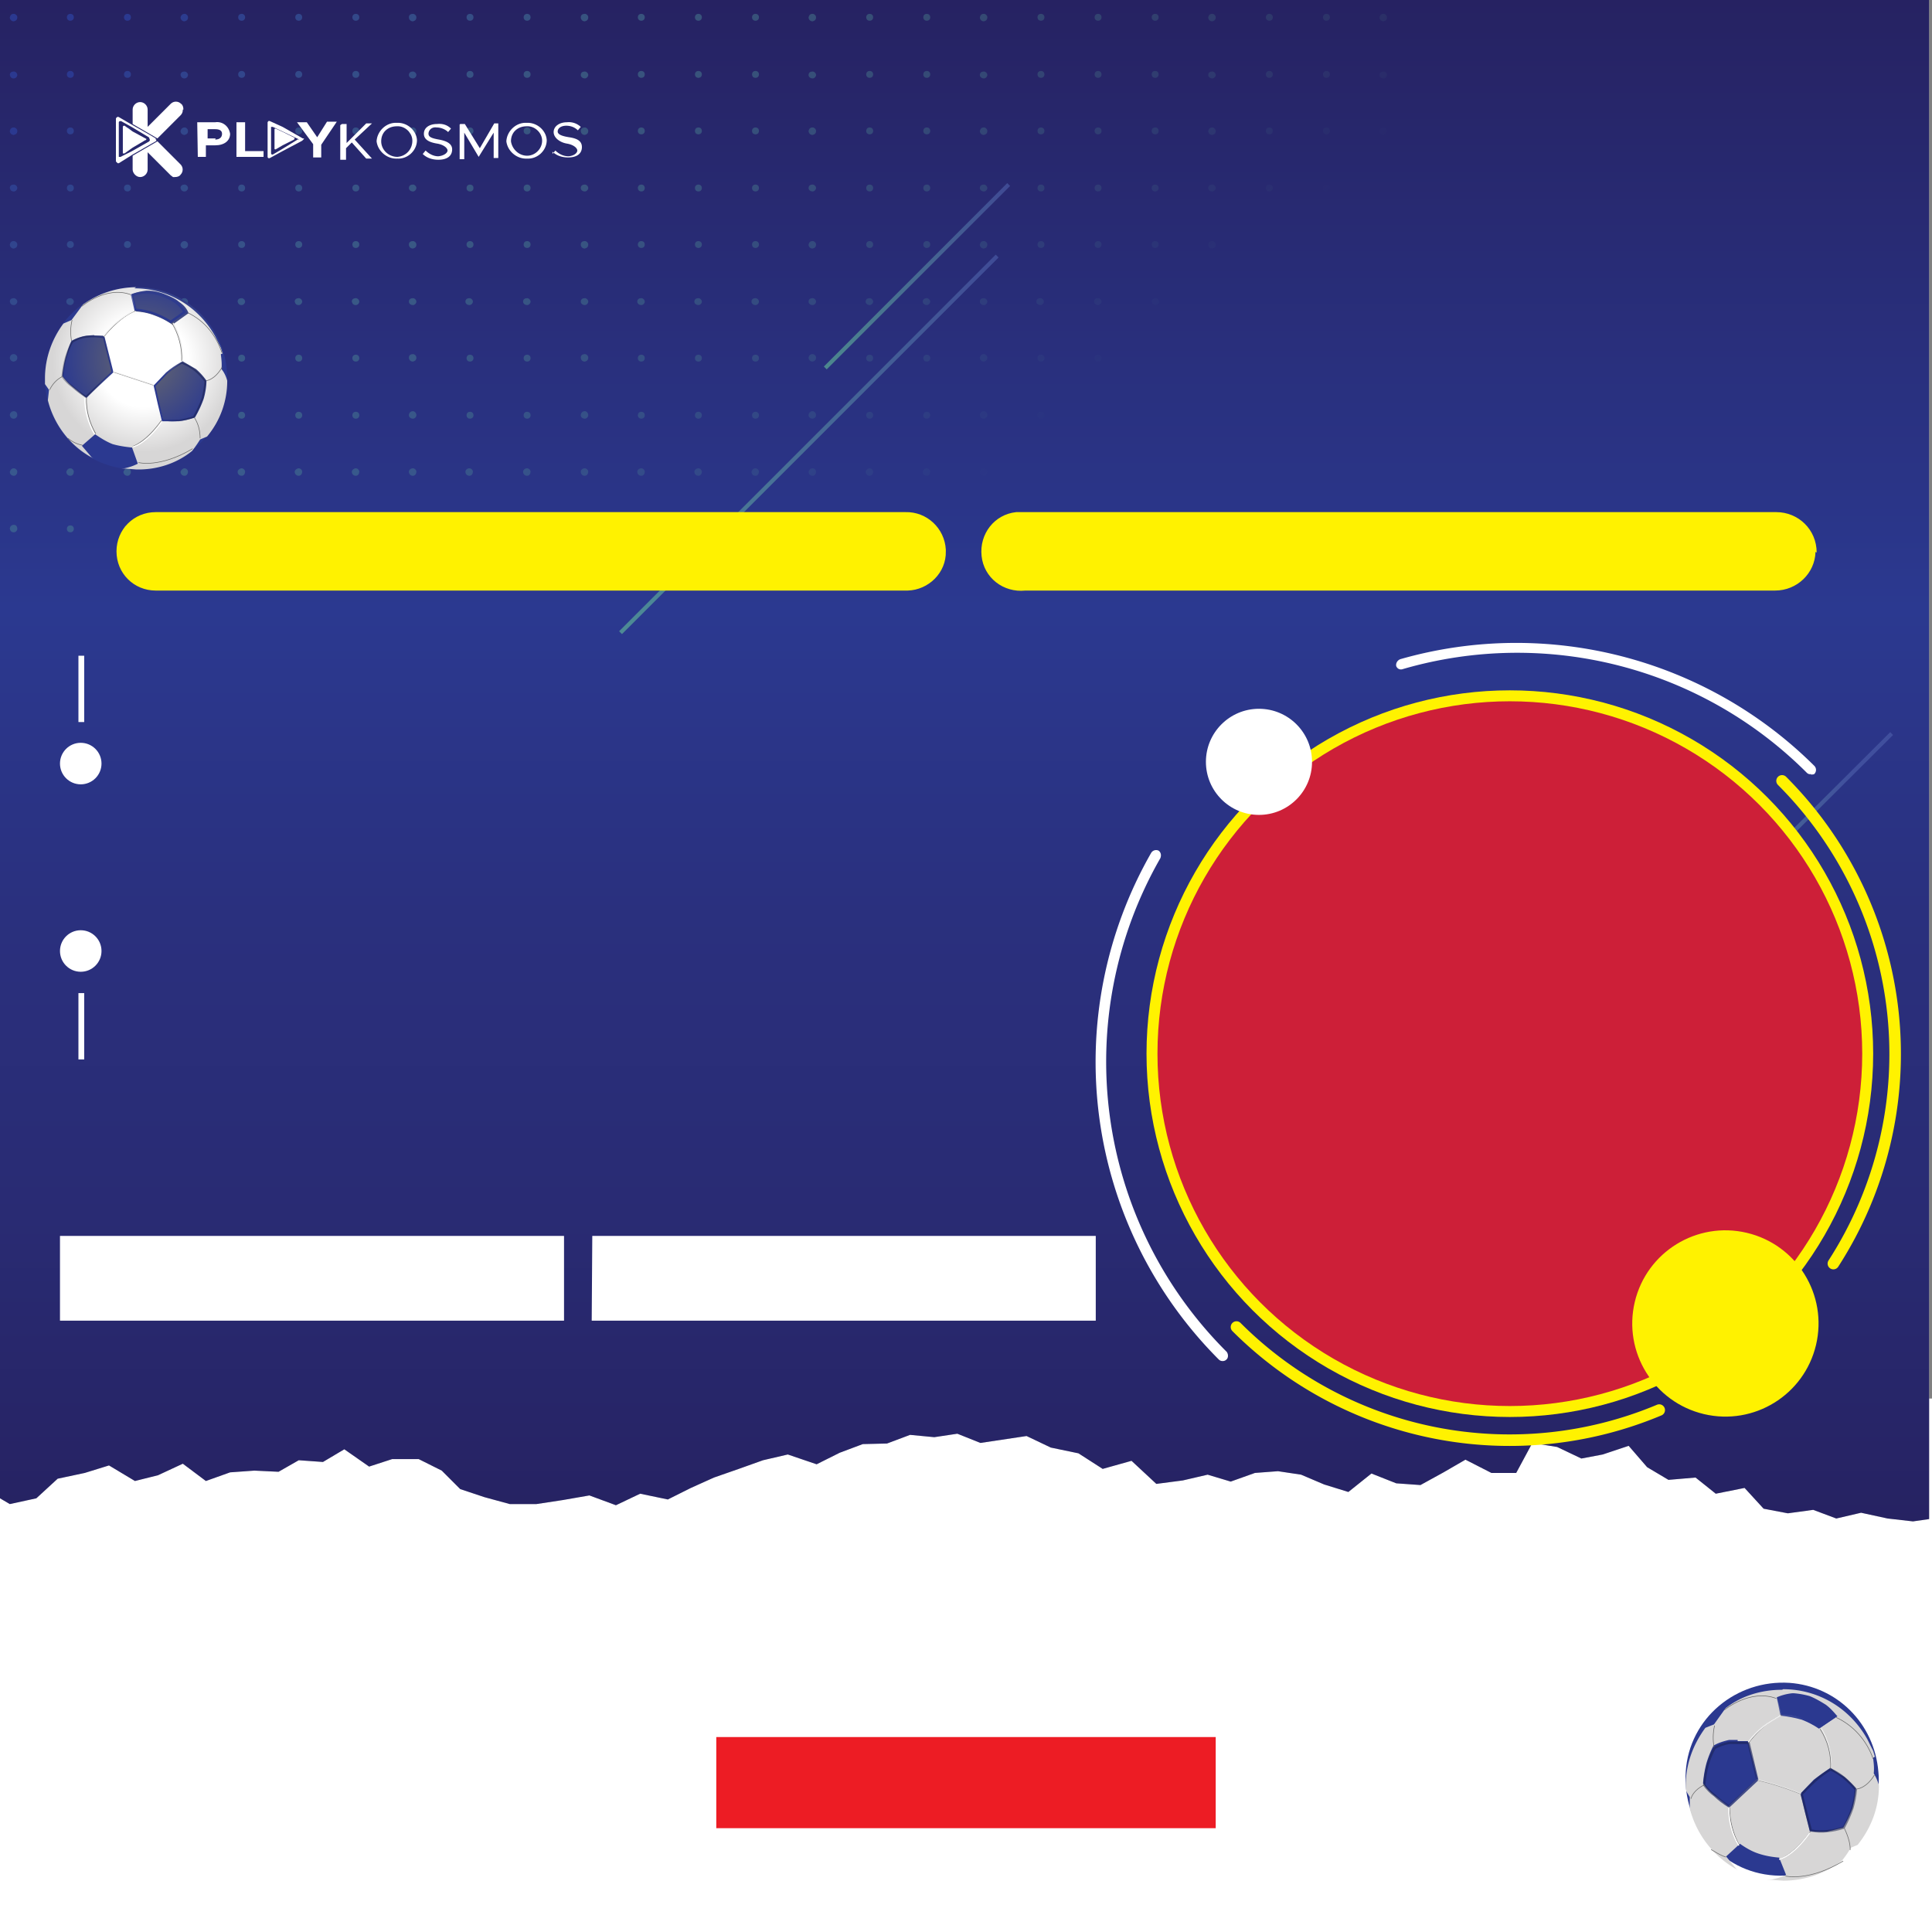 <svg xmlns="http://www.w3.org/2000/svg" xmlns:xlink="http://www.w3.org/1999/xlink" width="335" height="335" xmlns:v="https://vecta.io/nano"><rect width="100%" height="100%" fill="#808080" stroke="none"/><style><![CDATA[.B{stroke-width:.1}.C{stroke:#676767}.D{stroke:#ececec}.E{stroke-width:.2}.F{stroke-linejoin:round}.G{stroke-width:.4}.H{fill-rule:evenodd}.I{stroke-linecap:square}]]></style><defs><linearGradient id="A" x1="167.5" y1="0" x2="167.5" y2="263.9" xlink:href="#EZ"><stop offset="0" stop-color="#262262"/><stop offset=".4" stop-color="#2b3990"/><stop offset=".6" stop-color="#2a307e"/><stop offset=".8" stop-color="#292b73"/><stop offset="1" stop-color="#262262"/></linearGradient><linearGradient id="B" x1="107.4" y1="77.1" x2="173.1" y2="77.1" xlink:href="#EZ"><stop offset="0" stop-color="#65c299"/><stop offset="1" stop-color="#4f60ac"/></linearGradient><linearGradient id="C" x1="1640.8" y1="-1200.3" x2="1658.9" y2="-1200.3" gradientTransform="translate(-2656.65 2657.65) rotate(-17.49) scale(1.53 1.25) skewX(-29.82)" xlink:href="#B"/><linearGradient id="D" x1="281.8" y1="171.6" x2="289.1" y2="169.3" xlink:href="#B"/><linearGradient id="E" x1="139.8" y1="54" x2="178.2" y2="41.8" xlink:href="#B"/><linearGradient id="F" x1="12" y1="14.4" x2="139.5" y2="163.1" xlink:href="#EZ"><stop offset="0" stop-color="#2b3990"/><stop offset=".2" stop-color="#3c6192" stop-opacity=".7"/><stop offset=".3" stop-color="#4a8494" stop-opacity=".5"/><stop offset=".5" stop-color="#559f96" stop-opacity=".3"/><stop offset=".7" stop-color="#5eb297" stop-opacity=".1"/><stop offset=".8" stop-color="#62be98" stop-opacity="0"/><stop offset="1" stop-color="#64c298" stop-opacity="0"/></linearGradient><linearGradient id="G" x1="7.1" y1="18.6" x2="134.7" y2="167.2" xlink:href="#F"/><linearGradient id="H" x1="2.3" y1="3" x2="129.8" y2="151.7" xlink:href="#F"/><linearGradient id="I" x1="-2.6" y1="26.9" x2="124.9" y2="175.6" xlink:href="#F"/><linearGradient id="J" x1="-7.5" y1="31.1" x2="120.1" y2="179.8" xlink:href="#F"/><linearGradient id="K" x1="-12.4" y1="35.3" x2="115.2" y2="183.9" xlink:href="#F"/><linearGradient id="L" x1="-17.2" y1="19.8" x2="110.3" y2="168.5" xlink:href="#F"/><linearGradient id="M" x1="-22.1" y1="43.6" x2="105.5" y2="192.3" xlink:href="#F"/><linearGradient id="N" x1="-26.9" y1="47.8" x2="100.6" y2="196.5" xlink:href="#F"/><linearGradient id="O" x1="-31.8" y1="32.2" x2="95.7" y2="180.9" xlink:href="#F"/><linearGradient id="P" x1="17.7" y1="9.5" x2="145.3" y2="158.1" xlink:href="#F"/><linearGradient id="Q" x1="12.8" y1="13.6" x2="140.4" y2="162.3" xlink:href="#F"/><linearGradient id="R" x1="8" y1="17.8" x2="135.5" y2="166.5" xlink:href="#F"/><linearGradient id="S" x1="3.1" y1="22" x2="130.6" y2="170.7" xlink:href="#F"/><linearGradient id="T" x1="-1.7" y1="26.2" x2="125.8" y2="174.8" xlink:href="#F"/><linearGradient id="U" x1="-6.6" y1="30.4" x2="120.9" y2="179" xlink:href="#F"/><linearGradient id="V" x1="-11.5" y1="34.5" x2="116.1" y2="183.2" xlink:href="#F"/><linearGradient id="W" x1="-16.4" y1="38.7" x2="111.2" y2="187.4" xlink:href="#F"/><linearGradient id="X" x1="-31" y1="42.9" x2="96.5" y2="191.6" xlink:href="#F"/><linearGradient id="Y" x1="-26.1" y1="47.1" x2="101.4" y2="195.7" xlink:href="#F"/><linearGradient id="Z" x1="23.4" y1="4.6" x2="151" y2="153.2" xlink:href="#F"/><linearGradient id="a" x1="18.5" y1="8.8" x2="146.1" y2="157.4" xlink:href="#F"/><linearGradient id="b" x1="13.7" y1="12.9" x2="141.2" y2="161.6" xlink:href="#F"/><linearGradient id="c" x1="8.8" y1="17.1" x2="136.3" y2="165.8" xlink:href="#F"/><linearGradient id="d" x1="4" y1="21.3" x2="131.5" y2="169.9" xlink:href="#F"/><linearGradient id="e" x1="-20.6" y1="25.5" x2="106.9" y2="174.2" xlink:href="#F"/><linearGradient id="f" x1="-5.8" y1="29.6" x2="121.8" y2="178.3" xlink:href="#F"/><linearGradient id="g" x1="-10.7" y1="33.8" x2="116.9" y2="182.5" xlink:href="#F"/><linearGradient id="h" x1="-15.5" y1="38" x2="112" y2="186.7" xlink:href="#F"/><linearGradient id="i" x1="-20.4" y1="42.2" x2="107.1" y2="190.8" xlink:href="#F"/><linearGradient id="j" x1="29.1" y1="-.3" x2="156.6" y2="148.4" xlink:href="#F"/><linearGradient id="k" x1="-5.4" y1="3.9" x2="122.2" y2="152.6" xlink:href="#F"/><linearGradient id="l" x1="19.4" y1="-11.7" x2="146.9" y2="137" xlink:href="#F"/><linearGradient id="m" x1="-15.1" y1="12.2" x2="112.4" y2="160.9" xlink:href="#F"/><linearGradient id="n" x1="9.6" y1="16.4" x2="137.2" y2="165.1" xlink:href="#F"/><linearGradient id="o" x1="-24.8" y1="20.6" x2="102.7" y2="169.3" xlink:href="#F"/><linearGradient id="p" x1="-0.1" y1="5.2" x2="127.4" y2="153.8" xlink:href="#F"/><linearGradient id="q" x1="-34.6" y1="28.9" x2="93" y2="177.6" xlink:href="#F"/><linearGradient id="r" x1="-19.7" y1="33.1" x2="107.8" y2="181.8" xlink:href="#F"/><linearGradient id="s" x1="-44.3" y1="17.6" x2="83.2" y2="166.3" xlink:href="#F"/><linearGradient id="t" x1="34.8" y1="-5.2" x2="162.4" y2="143.5" xlink:href="#F"/><linearGradient id="u" x1="30" y1="-1" x2="157.5" y2="147.7" xlink:href="#F"/><linearGradient id="v" x1="25.1" y1="3.1" x2="152.6" y2="151.8" xlink:href="#F"/><linearGradient id="w" x1="20.2" y1="7.3" x2="147.8" y2="156" xlink:href="#F"/><linearGradient id="x" x1="15.4" y1="11.5" x2="142.9" y2="160.2" xlink:href="#F"/><linearGradient id="y" x1="-29" y1="15.7" x2="98.5" y2="164.4" xlink:href="#F"/><linearGradient id="z" x1="5.6" y1="19.8" x2="133.2" y2="168.5" xlink:href="#F"/><linearGradient id="AA" x1=".7" y1="24" x2="128.3" y2="172.7" xlink:href="#F"/><linearGradient id="AB" x1="-4.1" y1="28.2" x2="123.4" y2="176.9" xlink:href="#F"/><linearGradient id="AC" x1="-9" y1="32.4" x2="118.5" y2="181.1" xlink:href="#F"/><linearGradient id="AD" x1="40.5" y1="-10.1" x2="168.1" y2="138.6" xlink:href="#F"/><linearGradient id="AE" x1="35.7" y1="-5.9" x2="163.2" y2="142.8" xlink:href="#F"/><linearGradient id="AF" x1="30.8" y1="-1.8" x2="158.4" y2="146.9" xlink:href="#F"/><linearGradient id="AG" x1="25.9" y1="2.4" x2="153.5" y2="151.1" xlink:href="#F"/><linearGradient id="AH" x1="21.1" y1="6.6" x2="148.6" y2="155.3" xlink:href="#F"/><linearGradient id="AI" x1="-33.2" y1="10.8" x2="94.3" y2="159.5" xlink:href="#F"/><linearGradient id="AJ" x1="11.3" y1="14.9" x2="138.9" y2="163.6" xlink:href="#F"/><linearGradient id="AK" x1="6.4" y1="19.1" x2="134" y2="167.8" xlink:href="#F"/><linearGradient id="AL" x1="-8.3" y1="23.3" x2="119.2" y2="172" xlink:href="#F"/><linearGradient id="AM" x1="-3.3" y1="27.5" x2="124.2" y2="176.2" xlink:href="#F"/><linearGradient id="AN" x1="46.3" y1="-15" x2="173.8" y2="133.7" xlink:href="#F"/><linearGradient id="AO" x1="41.4" y1="-10.8" x2="168.9" y2="137.9" xlink:href="#F"/><linearGradient id="AP" x1="36.5" y1="-6.7" x2="164.1" y2="142" xlink:href="#F"/><linearGradient id="AQ" x1="31.6" y1="-2.5" x2="159.2" y2="146.2" xlink:href="#F"/><linearGradient id="AR" x1="26.8" y1="1.7" x2="154.3" y2="150.4" xlink:href="#F"/><linearGradient id="AS" x1="-37.4" y1="5.9" x2="90.1" y2="154.6" xlink:href="#F"/><linearGradient id="AT" x1="17" y1="10" x2="144.6" y2="158.7" xlink:href="#F"/><linearGradient id="AU" x1="12.2" y1="14.2" x2="139.7" y2="162.9" xlink:href="#F"/><linearGradient id="AV" x1="-12.5" y1="18.4" x2="115" y2="167.1" xlink:href="#F"/><linearGradient id="AW" x1="2.4" y1="22.6" x2="130" y2="171.3" xlink:href="#F"/><linearGradient id="AX" x1="51.9" y1="-19.9" x2="179.5" y2="128.8" xlink:href="#F"/><linearGradient id="AY" x1="-12.4" y1="23.6" x2="115.2" y2="172.3" xlink:href="#F"/><linearGradient id="AZ" x1="42.2" y1="-31.2" x2="169.7" y2="117.5" xlink:href="#F"/><linearGradient id="Aa" x1="-22.1" y1="12.4" x2="105.5" y2="161" xlink:href="#F"/><linearGradient id="Ab" x1="32.5" y1="-42.6" x2="160" y2="106.1" xlink:href="#F"/><linearGradient id="Ac" x1="-31.8" y1="1" x2="95.7" y2="149.7" xlink:href="#F"/><linearGradient id="Ad" x1="22.7" y1="-53.8" x2="150.2" y2="94.9" xlink:href="#F"/><linearGradient id="Ae" x1="17.9" y1="9.3" x2="145.4" y2="158" xlink:href="#F"/><linearGradient id="Af" x1="13" y1="13.5" x2="140.5" y2="162.2" xlink:href="#F"/><linearGradient id="Ag" x1="8.1" y1="-2" x2="135.7" y2="146.7" xlink:href="#F"/><linearGradient id="Ah" x1="57.7" y1="-24.8" x2="185.2" y2="123.9" xlink:href="#F"/><linearGradient id="Ai" x1="52.8" y1="-20.6" x2="180.3" y2="128.1" xlink:href="#F"/><linearGradient id="Aj" x1="47.9" y1="-16.4" x2="175.5" y2="132.2" xlink:href="#F"/><linearGradient id="Ak" x1="43" y1="-12.2" x2="170.6" y2="136.4" xlink:href="#F"/><linearGradient id="Al" x1="38.2" y1="-8.1" x2="165.7" y2="140.6" xlink:href="#F"/><linearGradient id="Am" x1="-35.9" y1="-3.9" x2="91.6" y2="144.8" xlink:href="#F"/><linearGradient id="An" x1="28.5" y1=".3" x2="156" y2="148.9" xlink:href="#F"/><linearGradient id="Ao" x1="23.6" y1="4.5" x2="151.1" y2="153.1" xlink:href="#F"/><linearGradient id="Ap" x1="8.9" y1="8.6" x2="136.4" y2="157.3" xlink:href="#F"/><linearGradient id="Aq" x1="13.8" y1="12.8" x2="141.4" y2="161.5" xlink:href="#F"/><linearGradient id="Ar" x1="63.4" y1="-29.7" x2="190.9" y2="119" xlink:href="#F"/><linearGradient id="As" x1="58.5" y1="-25.5" x2="186" y2="123.2" xlink:href="#F"/><linearGradient id="At" x1="53.6" y1="-21.3" x2="181.2" y2="127.3" xlink:href="#F"/><linearGradient id="Au" x1="48.7" y1="-17.1" x2="176.3" y2="131.5" xlink:href="#F"/><linearGradient id="Av" x1="43.9" y1="-13" x2="171.4" y2="135.7" xlink:href="#F"/><linearGradient id="Aw" x1="-40.2" y1="-8.8" x2="87.3" y2="139.9" xlink:href="#F"/><linearGradient id="Ax" x1="34.2" y1="-4.6" x2="161.7" y2="144" xlink:href="#F"/><linearGradient id="Ay" x1="29.3" y1="-.4" x2="156.8" y2="148.2" xlink:href="#F"/><linearGradient id="Az" x1="4.6" y1="3.8" x2="132.1" y2="152.4" xlink:href="#F"/><linearGradient id="BA" x1="19.5" y1="7.9" x2="147.1" y2="156.6" xlink:href="#F"/><linearGradient id="BB" x1="39.2" y1="-34.5" x2="166.8" y2="114.1" xlink:href="#F"/><linearGradient id="BC" x1="-25" y1="8.9" x2="102.5" y2="157.6" xlink:href="#F"/><linearGradient id="BD" x1="29.5" y1="-45.9" x2="157" y2="102.8" xlink:href="#F"/><linearGradient id="BE" x1="-34.8" y1="-2.3" x2="92.8" y2="146.4" xlink:href="#F"/><linearGradient id="BF" x1="19.8" y1="-57.2" x2="147.3" y2="91.4" xlink:href="#F"/><linearGradient id="BG" x1="-44.5" y1="-13.7" x2="83" y2="135" xlink:href="#F"/><linearGradient id="BH" x1="10" y1="-68.5" x2="137.6" y2="80.2" xlink:href="#F"/><linearGradient id="BI" x1="5.2" y1="-5.3" x2="132.7" y2="143.4" xlink:href="#F"/><linearGradient id="BJ" x1="0.3" y1="-1.1" x2="127.8" y2="147.5" xlink:href="#F"/><linearGradient id="BK" x1="-4.6" y1="-16.7" x2="123" y2="132" xlink:href="#F"/><linearGradient id="BL" x1="74.8" y1="-39.5" x2="202.3" y2="109.2" xlink:href="#F"/><linearGradient id="BM" x1="69.9" y1="-35.3" x2="197.4" y2="113.4" xlink:href="#F"/><linearGradient id="BN" x1="65" y1="-31.1" x2="192.6" y2="117.6" xlink:href="#F"/><linearGradient id="BO" x1="60.1" y1="-26.9" x2="187.7" y2="121.8" xlink:href="#F"/><linearGradient id="BP" x1="55.3" y1="-22.8" x2="182.8" y2="125.9" xlink:href="#F"/><linearGradient id="BQ" x1="-48.6" y1="-18.6" x2="78.9" y2="130.1" xlink:href="#F"/><linearGradient id="BR" x1="45.6" y1="-14.4" x2="173.1" y2="134.3" xlink:href="#F"/><linearGradient id="BS" x1="40.7" y1="-10.2" x2="168.2" y2="138.5" xlink:href="#F"/><linearGradient id="BT" x1="-3.8" y1="-6" x2="123.7" y2="142.6" xlink:href="#F"/><linearGradient id="BU" x1="30.9" y1="-1.9" x2="158.5" y2="146.8" xlink:href="#F"/><linearGradient id="BV" x1="80.5" y1="-44.4" x2="208" y2="104.3" xlink:href="#F"/><linearGradient id="BW" x1="75.6" y1="-40.2" x2="203.1" y2="108.5" xlink:href="#F"/><linearGradient id="BX" x1="70.7" y1="-36" x2="198.3" y2="112.7" xlink:href="#F"/><linearGradient id="BY" x1="65.8" y1="-31.8" x2="193.4" y2="116.9" xlink:href="#F"/><linearGradient id="BZ" x1="61" y1="-27.7" x2="188.5" y2="121" xlink:href="#F"/><linearGradient id="Ba" x1="-52.8" y1="-23.5" x2="74.7" y2="125.2" xlink:href="#F"/><linearGradient id="Bb" x1="51.3" y1="-19.3" x2="178.8" y2="129.4" xlink:href="#F"/><linearGradient id="Bc" x1="46.4" y1="-15.1" x2="173.9" y2="133.6" xlink:href="#F"/><linearGradient id="Bd" x1="-8" y1="-10.9" x2="119.5" y2="137.8" xlink:href="#F"/><linearGradient id="Be" x1="36.6" y1="-6.8" x2="164.2" y2="141.9" xlink:href="#F"/><linearGradient id="Bf" x1="86.2" y1="-49.3" x2="213.7" y2="99.4" xlink:href="#F"/><linearGradient id="Bg" x1="81.3" y1="-45.1" x2="208.8" y2="103.6" xlink:href="#F"/><linearGradient id="Bh" x1="76.4" y1="-40.9" x2="204" y2="107.8" xlink:href="#F"/><linearGradient id="Bi" x1="71.5" y1="-36.7" x2="199.1" y2="112" xlink:href="#F"/><linearGradient id="Bj" x1="66.7" y1="-32.6" x2="194.2" y2="116.1" xlink:href="#F"/><linearGradient id="Bk" x1="61.8" y1="-28.3" x2="189.3" y2="120.3" xlink:href="#F"/><linearGradient id="Bl" x1="57" y1="-24.2" x2="184.5" y2="124.5" xlink:href="#F"/><linearGradient id="Bm" x1="52.1" y1="-20" x2="179.6" y2="128.7" xlink:href="#F"/><linearGradient id="Bn" x1="47.2" y1="-15.8" x2="174.7" y2="132.9" xlink:href="#F"/><linearGradient id="Bo" x1="42.3" y1="-11.7" x2="169.9" y2="137" xlink:href="#F"/><linearGradient id="Bp" x1="91.8" y1="-54.1" x2="219.4" y2="94.6" xlink:href="#F"/><linearGradient id="Bq" x1="77.1" y1="-10.6" x2="204.6" y2="138" xlink:href="#F"/><linearGradient id="Br" x1="82.1" y1="-65.5" x2="209.6" y2="83.2" xlink:href="#F"/><linearGradient id="Bs" x1="67.3" y1="-21.9" x2="194.9" y2="126.8" xlink:href="#F"/><linearGradient id="Bt" x1="72.4" y1="-76.8" x2="199.9" y2="71.9" xlink:href="#F"/><linearGradient id="Bu" x1="57.6" y1="-33.2" x2="185.1" y2="115.4" xlink:href="#F"/><linearGradient id="Bv" x1="62.6" y1="-88.1" x2="190.2" y2="60.6" xlink:href="#F"/><linearGradient id="Bw" x1="57.8" y1="-24.9" x2="185.3" y2="123.8" xlink:href="#F"/><linearGradient id="Bx" x1="43" y1="-20.7" x2="170.5" y2="128" xlink:href="#F"/><linearGradient id="By" x1="48" y1="-36.2" x2="175.6" y2="112.4" xlink:href="#F"/><linearGradient id="Bz" x1="97.6" y1="-59" x2="225.1" y2="89.6" xlink:href="#F"/><linearGradient id="CA" x1="92.7" y1="-54.8" x2="220.2" y2="93.8" xlink:href="#F"/><linearGradient id="CB" x1="87.8" y1="-50.7" x2="215.4" y2="98" xlink:href="#F"/><linearGradient id="CC" x1="83" y1="-46.5" x2="210.5" y2="102.2" xlink:href="#F"/><linearGradient id="CD" x1="78.1" y1="-42.3" x2="205.7" y2="106.3" xlink:href="#F"/><linearGradient id="CE" x1="53.4" y1="-38.1" x2="180.9" y2="110.6" xlink:href="#F"/><linearGradient id="CF" x1="68.4" y1="-34" x2="195.9" y2="114.7" xlink:href="#F"/><linearGradient id="CG" x1="63.5" y1="-29.8" x2="191" y2="118.9" xlink:href="#F"/><linearGradient id="CH" x1="38.8" y1="-25.6" x2="166.3" y2="123.1" xlink:href="#F"/><linearGradient id="CI" x1="53.7" y1="-21.4" x2="181.3" y2="127.2" xlink:href="#F"/><linearGradient id="CJ" x1="103.3" y1="-63.9" x2="230.8" y2="84.8" xlink:href="#F"/><linearGradient id="CK" x1="98.4" y1="-59.7" x2="225.9" y2="88.9" xlink:href="#F"/><linearGradient id="CL" x1="93.5" y1="-55.6" x2="221.1" y2="93.1" xlink:href="#F"/><linearGradient id="CM" x1="88.7" y1="-51.4" x2="216.2" y2="97.3" xlink:href="#F"/><linearGradient id="CN" x1="83.8" y1="-47.2" x2="211.4" y2="101.5" xlink:href="#F"/><linearGradient id="CO" x1="49.2" y1="-43" x2="176.7" y2="105.7" xlink:href="#F"/><linearGradient id="CP" x1="74.1" y1="-38.9" x2="201.6" y2="109.8" xlink:href="#F"/><linearGradient id="CQ" x1="69.2" y1="-34.7" x2="196.7" y2="114" xlink:href="#F"/><linearGradient id="CR" x1="34.6" y1="-30.5" x2="162.1" y2="118.2" xlink:href="#F"/><linearGradient id="CS" x1="59.5" y1="-26.3" x2="187" y2="122.3" xlink:href="#F"/><linearGradient id="CT" x1="79.3" y1="-68.8" x2="206.8" y2="79.9" xlink:href="#F"/><linearGradient id="CU" x1="64.5" y1="-25.3" x2="192" y2="123.4" xlink:href="#F"/><linearGradient id="CV" x1="69.5" y1="-80.1" x2="197.1" y2="68.5" xlink:href="#F"/><linearGradient id="CW" x1="54.7" y1="-36.6" x2="182.3" y2="112.1" xlink:href="#F"/><linearGradient id="CX" x1="59.8" y1="-91.5" x2="187.3" y2="57.2" xlink:href="#F"/><linearGradient id="CY" x1="45" y1="-47.9" x2="172.5" y2="100.8" xlink:href="#F"/><linearGradient id="CZ" x1="50" y1="-102.7" x2="177.6" y2="45.9" xlink:href="#F"/><linearGradient id="Ca" x1="45.2" y1="-39.6" x2="172.7" y2="109.1" xlink:href="#F"/><linearGradient id="Cb" x1="30.4" y1="-35.4" x2="157.9" y2="113.3" xlink:href="#F"/><linearGradient id="Cc" x1="35.5" y1="-50.9" x2="163" y2="97.8" xlink:href="#F"/><linearGradient id="Cd" x1="114.7" y1="-73.7" x2="242.2" y2="75" xlink:href="#F"/><linearGradient id="Ce" x1="109.8" y1="-69.5" x2="237.3" y2="79.2" xlink:href="#F"/><linearGradient id="Cf" x1="105" y1="-65.4" x2="232.5" y2="83.3" xlink:href="#F"/><linearGradient id="Cg" x1="100.1" y1="-61.2" x2="227.6" y2="87.5" xlink:href="#F"/><linearGradient id="Ch" x1="95.2" y1="-57" x2="222.8" y2="91.7" xlink:href="#F"/><linearGradient id="Ci" x1="40.9" y1="-52.8" x2="168.5" y2="95.9" xlink:href="#F"/><linearGradient id="Cj" x1="85.5" y1="-48.7" x2="213" y2="100" xlink:href="#F"/><linearGradient id="Ck" x1="80.6" y1="-44.5" x2="208.1" y2="104.2" xlink:href="#F"/><linearGradient id="Cl" x1="26.3" y1="-40.3" x2="153.9" y2="108.4" xlink:href="#F"/><linearGradient id="Cm" x1="70.9" y1="-36.1" x2="198.4" y2="112.6" xlink:href="#F"/><linearGradient id="Cn" x1="120.4" y1="-78.6" x2="247.9" y2="70.1" xlink:href="#F"/><linearGradient id="Co" x1="115.5" y1="-74.4" x2="243" y2="74.3" xlink:href="#F"/><linearGradient id="Cp" x1="110.7" y1="-70.3" x2="238.2" y2="78.4" xlink:href="#F"/><linearGradient id="Cq" x1="105.8" y1="-66.1" x2="233.3" y2="82.6" xlink:href="#F"/><linearGradient id="Cr" x1="100.9" y1="-61.9" x2="228.5" y2="86.8" xlink:href="#F"/><linearGradient id="Cs" x1="36.6" y1="-57.7" x2="164.2" y2="91" xlink:href="#F"/><linearGradient id="Ct" x1="91.2" y1="-53.6" x2="218.7" y2="95.1" xlink:href="#F"/><linearGradient id="Cu" x1="86.3" y1="-49.4" x2="213.8" y2="99.3" xlink:href="#F"/><linearGradient id="Cv" x1="22" y1="-45.2" x2="149.6" y2="103.5" xlink:href="#F"/><linearGradient id="Cw" x1="76.6" y1="-41" x2="204.1" y2="107.7" xlink:href="#F"/><linearGradient id="Cx" x1="126.1" y1="-83.5" x2="253.6" y2="65.2" xlink:href="#F"/><linearGradient id="Cy" x1="121.2" y1="-79.3" x2="248.7" y2="69.4" xlink:href="#F"/><linearGradient id="Cz" x1="116.4" y1="-75.2" x2="243.9" y2="73.5" xlink:href="#F"/><linearGradient id="DA" x1="111.5" y1="-71" x2="239" y2="77.7" xlink:href="#F"/><linearGradient id="DB" x1="106.6" y1="-66.8" x2="234.2" y2="81.9" xlink:href="#F"/><linearGradient id="DC" x1="32.3" y1="-62.6" x2="159.9" y2="86.1" xlink:href="#F"/><linearGradient id="DD" x1="96.9" y1="-58.4" x2="224.4" y2="90.2" xlink:href="#F"/><linearGradient id="DE" x1="92" y1="-54.3" x2="219.5" y2="94.4" xlink:href="#F"/><linearGradient id="DF" x1="17.7" y1="-50.1" x2="145.3" y2="98.6" xlink:href="#F"/><linearGradient id="DG" x1="82.3" y1="-45.9" x2="209.8" y2="102.8" xlink:href="#F"/><linearGradient id="DH" x1="62.5" y1="-88.4" x2="190" y2="60.3" xlink:href="#F"/><linearGradient id="DI" x1="47.7" y1="-44.9" x2="175.2" y2="103.8" xlink:href="#F"/><linearGradient id="DJ" x1="52.7" y1="-99.7" x2="180.3" y2="49" xlink:href="#F"/><linearGradient id="DK" x1="38" y1="-56.1" x2="165.5" y2="92.6" xlink:href="#F"/><linearGradient id="DL" x1="43" y1="-111.1" x2="170.5" y2="37.6" xlink:href="#F"/><linearGradient id="DM" x1="28.2" y1="-67.5" x2="155.8" y2="81.2" xlink:href="#F"/><linearGradient id="DN" x1="33.3" y1="-122.3" x2="160.8" y2="26.4" xlink:href="#F"/><linearGradient id="DO" x1="28.4" y1="-59.1" x2="155.9" y2="89.5" xlink:href="#F"/><linearGradient id="DP" x1="13.6" y1="-55" x2="141.2" y2="93.7" xlink:href="#F"/><linearGradient id="DQ" x1="18.7" y1="-70.5" x2="146.2" y2="78.2" xlink:href="#F"/><linearGradient id="DR" x1="137.5" y1="-93.3" x2="265" y2="55.4" xlink:href="#F"/><linearGradient id="DS" x1="132.6" y1="-89.1" x2="260.2" y2="59.6" xlink:href="#F"/><linearGradient id="DT" x1="127.8" y1="-84.9" x2="255.3" y2="63.7" xlink:href="#F"/><linearGradient id="DU" x1="122.9" y1="-80.7" x2="250.4" y2="67.9" xlink:href="#F"/><linearGradient id="DV" x1="118" y1="-76.6" x2="245.6" y2="72.1" xlink:href="#F"/><linearGradient id="DW" x1="24" y1="-72.4" x2="151.6" y2="76.3" xlink:href="#F"/><linearGradient id="DX" x1="108.3" y1="-68.2" x2="235.8" y2="80.4" xlink:href="#F"/><linearGradient id="DY" x1="103.4" y1="-64" x2="230.9" y2="84.6" xlink:href="#F"/><linearGradient id="DZ" x1="9.4" y1="-59.8" x2="137" y2="88.8" xlink:href="#F"/><linearGradient id="Da" x1="93.7" y1="-55.7" x2="221.2" y2="93" xlink:href="#F"/><linearGradient id="Db" x1="143.2" y1="-98.2" x2="270.7" y2="50.5" xlink:href="#F"/><linearGradient id="Dc" x1="138.3" y1="-94" x2="265.9" y2="54.7" xlink:href="#F"/><linearGradient id="Dd" x1="133.5" y1="-89.8" x2="261" y2="58.9" xlink:href="#F"/><linearGradient id="De" x1="128.6" y1="-85.6" x2="256.1" y2="63.1" xlink:href="#F"/><linearGradient id="Df" x1="123.7" y1="-81.5" x2="251.3" y2="67.2" xlink:href="#F"/><linearGradient id="Dg" x1="19.8" y1="-77.3" x2="147.4" y2="71.4" xlink:href="#F"/><linearGradient id="Dh" x1="114" y1="-73.1" x2="241.5" y2="75.6" xlink:href="#F"/><linearGradient id="Di" x1="109.1" y1="-68.9" x2="236.7" y2="79.8" xlink:href="#F"/><linearGradient id="Dj" x1="5.2" y1="-64.7" x2="132.8" y2="83.9" xlink:href="#F"/><linearGradient id="Dk" x1="99.4" y1="-60.6" x2="226.9" y2="88.1" xlink:href="#F"/><linearGradient id="Dl" x1="49.9" y1="-103" x2="177.4" y2="45.6" xlink:href="#F"/><linearGradient id="Dm" x1="35.1" y1="-59.6" x2="162.6" y2="89.1" xlink:href="#F"/><linearGradient id="Dn" x1="40.1" y1="-114.4" x2="167.7" y2="34.3" xlink:href="#F"/><linearGradient id="Do" x1="25.4" y1="-70.8" x2="152.9" y2="77.9" xlink:href="#F"/><linearGradient id="Dp" x1="30.4" y1="-125.7" x2="157.9" y2="22.9" xlink:href="#F"/><linearGradient id="Dq" x1="15.6" y1="-82.2" x2="143.2" y2="66.5" xlink:href="#F"/><linearGradient id="Dr" x1="20.7" y1="-137" x2="148.2" y2="11.7" xlink:href="#F"/><linearGradient id="Ds" x1="15.8" y1="-73.8" x2="143.4" y2="74.9" xlink:href="#F"/><linearGradient id="Dt" x1="1" y1="-69.6" x2="128.6" y2="79" xlink:href="#F"/><linearGradient id="Du" x1="6.1" y1="-85.2" x2="133.6" y2="63.5" xlink:href="#F"/><radialGradient id="Dv" cx="261.7" cy="-402" fx="261.7" fy="-402" r="14.4" gradientTransform="translate(-237 -339.7) scale(1 -1)" xlink:href="#EZ"><stop offset="0" stop-color="#6b6b6b"/><stop offset="1" stop-color="#2b3990"/></radialGradient><radialGradient id="Dw" cx="261.8" cy="-402.4" fx="261.8" fy="-402.4" r="15.7" gradientTransform="translate(-237 -339.7) scale(1 -1)" xlink:href="#EZ"><stop offset="0" stop-color="#fff"/><stop offset=".5" stop-color="#fff"/><stop offset="1" stop-color="#d7d6d6"/></radialGradient><linearGradient id="Dx" x1="-379.9" y1="177.8" x2="-379.8" y2="177.8" gradientTransform="translate(47887.8 25948.4) scale(125.98 -145.58)" xlink:href="#EZ"><stop offset="0" stop-color="#2b3990"/><stop offset="1" stop-color="#010101" stop-opacity="0"/></linearGradient><linearGradient id="Dy" x1="-378.1" y1="177.4" x2="-378.2" y2="177.4" gradientTransform="translate(46824.5 26649.55) scale(123.79 -149.89)" xlink:href="#Dx"/><linearGradient id="Dz" x1="-379.5" y1="175.4" x2="-379.5" y2="175.5" gradientTransform="translate(49862 13042.15) scale(131.31 -74.05)" xlink:href="#EZ"><stop offset="0" stop-color="#2b3990"/><stop offset="1" stop-color="#2b3990" stop-opacity="0"/></linearGradient><radialGradient id="EA" cx="547.2" cy="-334" fx="547.2" fy="-334" r="15.3" gradientTransform="translate(0 1)" xlink:href="#Dv"/><radialGradient id="EB" cx="547.3" cy="-334.4" fx="547.3" fy="-334.4" r="16.7" gradientTransform="translate(0 1)" xlink:href="#Dw"/><linearGradient id="EC" x1="-377.6" y1="176.1" x2="-377.6" y2="176.1" xlink:href="#Dx"/><linearGradient id="ED" x1="-375.8" y1="175.7" x2="-375.9" y2="175.8" gradientTransform="translate(46824.5 26649.55) scale(123.79 -149.89)" xlink:href="#Dx"/><linearGradient id="EE" x1="-377.3" y1="172.1" x2="-377.3" y2="172.2" xlink:href="#Dz"/><path id="EF" d="M335 0H0v259.8l1.7 1 4.6-1 3.7-3.4 4.7-1 4.2-1.3 4.5 2.7 4-1 4.3-2 4 3 4.2-1.5 4.2-.3 4.2.2 3.5-2 4.2.3 3.7-2.2 4.3 3L68 253h4.6l4 2 3.2 3.2 4.2 1.4 4.4 1.2H93l4.6-.7 4.6-.8 4.6 1.7 4.2-2 4.8 1 4-2 4-1.8 4.3-1.5 4.2-1.5 4.3-1 5 1.7 4-2 4-1.5 4.2-.1 4-1.5 4.2.4 4-.6 4 1.6 4-.6 4-.6 4.2 2 4.8 1 4.2 2.7 5-1.4 4.3 4 4.6-.6 4.3-1 4 1.2 4.2-1.5 4-.3 4 .6 4 1.7 4.2 1.3 4-3.2 4.3 1.7 4.2.3 4-2.2 3.8-2.2 4.5 2.3h4.3l2.8-5.2 4.3.7 4.2 2 3.7-.7 4.5-1.5 3.2 3.7 3.7 2.2 4.7-.4 3.5 2.8 5-1 3.3 3.6 4.2.8 4.4-.6 4 1.5 4.3-1 4.6 1 4.4.5 2.8-.4v-83.7h0 0V0z"/><path id="EG" d="M3 3c0 .4-.2.6-.6.7-.4 0-.7-.3-.7-.7h0c.1-.4.3-.6.7-.6.3 0 .6.3.6.6h0z"/><path id="EH" d="M3 13c0 .3-.3.6-.6.6h0c-.4 0-.6-.2-.7-.6 0-.4.3-.6.7-.6.3 0 .6.3.6.6h0z"/><path id="EI" d="M3 32.6c0 .3-.3.6-.6.6-.4 0-.6-.2-.7-.6 0-.4.3-.6.7-.6.3 0 .6.3.6.6h0z"/><path id="EJ" d="M3 42.4c0 .4-.2.6-.6.7-.4 0-.7-.3-.7-.7h0c.1-.4.3-.6.7-.6.3 0 .6.3.6.6z"/><path id="EK" d="M3 52.3c0 .3-.3.6-.6.6-.4 0-.6-.2-.7-.6 0-.4.3-.6.7-.6.3 0 .6.3.6.6z"/><path id="EL" d="M3 72c0 .3-.3.6-.6.6-.4 0-.6-.2-.7-.6 0-.4.3-.7.7-.7.4 0 .6.3.6.7z"/><path id="EM" d="M3 81.8c0 .3-.2.7-.6.7-.4 0-.7-.3-.7-.7.1-.3.3-.6.7-.6.3 0 .6.3.6.6z"/><path id="EN" d="M12.8 52.3c0 .3-.3.6-.6.6-.3 0-.7-.2-.7-.6 0-.4.3-.6.7-.6.3 0 .6.3.6.6z"/><path id="EO" d="M22.7 81.8c0 .3-.2.7-.6.7-.4 0-.7-.3-.7-.7.1-.3.4-.6.7-.6.3 0 .6.3.6.6z"/><path id="EP" d="M32.6 3c0 .4-.2.6-.6.7-.4 0-.7-.3-.7-.7h0c.1-.4.4-.6.7-.6.3 0 .6.3.6.6h0z"/><path id="EQ" d="M32.6 42.4c0 .4-.2.6-.6.7-.4 0-.7-.3-.7-.7h0c.1-.4.4-.6.7-.6.3 0 .6.3.6.6z"/><path id="ER" d="M42.5 81.8c0 .3-.2.7-.6.7-.4 0-.7-.3-.7-.7 0-.3.4-.6.7-.6.3 0 .6.3.6.6z"/><path id="ES" d="M72.2 3c0 .4-.2.6-.6.7-.4 0-.7-.3-.7-.7 0-.4.3-.6.7-.6.3 0 .6.3.6.6z"/><path id="ET" d="M72.2 72c0 .3-.3.6-.6.6-.3 0-.7-.2-.7-.6 0-.4.3-.7.7-.7.3 0 .6.3.6.7z"/><path id="EU" d="M72.2 81.8c0 .3-.2.7-.6.7-.4 0-.7-.3-.7-.7 0-.3.3-.6.7-.6.3 0 .6.3.6.6z"/><path id="EV" d="M131.6 52.3c0 .3-.3.6-.6.6h0c-.3 0-.7-.2-.7-.6 0-.4.3-.6.7-.6.3 0 .6.3.6.6h0z"/><path id="EW" d="M131.6 81.8c0 .3-.2.7-.6.7-.4 0-.7-.3-.7-.7.1-.3.3-.6.7-.6.3 0 .6.3.6.6h0z"/><path id="EX" d="M141.5 3c0 .4-.2.6-.6.7-.4 0-.7-.3-.7-.7.1-.4.3-.6.7-.6.3 0 .6.3.6.6h0z"/><path id="EY" d="M141.5 72c0 .3-.3.6-.6.6h0c-.3 0-.7-.2-.7-.6 0-.4.3-.7.7-.7.3 0 .6.3.6.7z"/><linearGradient id="EZ" gradientUnits="userSpaceOnUse"/></defs><path fill="#fff" d="M0 242.5h335V335H0z"/><use xlink:href="#EF" fill="#cfd0d0"/><use xlink:href="#EF" fill="url(#A)"/><g opacity=".6" fill="none" stroke-miterlimit="10" stroke-width=".7"><path stroke="url(#B)" d="M 172.9 44.4 L 107.6 109.7"/><path stroke="url(#C)" d="M 328 127.2 L 293.9 161.2"/><path stroke="url(#D)" d="M 288.4 167.5 L 282.5 173.4"/><path stroke="url(#E)" d="M 174.9 32 L 143.1 63.8"/></g><use xlink:href="#EG" fill="url(#F)"/><use xlink:href="#EH" fill="url(#G)"/><use xlink:href="#EG" y="19.7" fill="url(#H)"/><use xlink:href="#EI" fill="url(#I)"/><use xlink:href="#EJ" fill="url(#J)"/><use xlink:href="#EK" fill="url(#K)"/><use xlink:href="#EJ" y="19.6" fill="url(#L)"/><use xlink:href="#EL" fill="url(#M)"/><use xlink:href="#EM" fill="url(#N)"/><use xlink:href="#EL" y="19.7" fill="url(#O)"/><circle cx="12.2" cy="3" r=".6" fill="url(#P)"/><circle cx="12.2" cy="12.9" r=".6" fill="url(#Q)"/><circle cx="12.2" cy="22.7" r=".6" fill="url(#R)"/><circle cx="12.2" cy="32.6" r=".6" fill="url(#S)"/><circle cx="12.2" cy="42.4" r=".6" fill="url(#T)"/><use xlink:href="#EN" fill="url(#U)"/><circle cx="12.2" cy="62.1" r=".6" fill="url(#V)"/><circle cx="12.2" cy="72" r=".6" fill="url(#W)"/><use xlink:href="#EM" x="9.8" fill="url(#X)"/><circle cx="12.2" cy="91.7" r=".6" fill="url(#Y)"/><circle cx="22.1" cy="3" r=".6" fill="url(#Z)"/><circle cx="22.1" cy="12.9" r=".6" fill="url(#a)"/><circle cx="22.1" cy="22.7" r=".6" fill="url(#b)"/><circle cx="22.1" cy="32.6" r=".6" fill="url(#c)"/><circle cx="22.1" cy="42.4" r=".6" fill="url(#d)"/><use xlink:href="#EK" x="19.7" fill="url(#e)"/><circle cx="22.1" cy="62.1" r=".6" fill="url(#f)"/><circle cx="22.1" cy="72" r=".6" fill="url(#g)"/><use xlink:href="#EO" fill="url(#h)"/><circle cx="22.1" cy="91.7" r=".6" fill="url(#i)"/><use xlink:href="#EP" fill="url(#j)"/><use xlink:href="#EH" x="29.6" fill="url(#k)"/><use xlink:href="#EP" y="19.7" fill="url(#l)"/><use xlink:href="#EI" x="29.6" fill="url(#m)"/><use xlink:href="#EQ" fill="url(#n)"/><use xlink:href="#EK" x="29.6" fill="url(#o)"/><use xlink:href="#EQ" y="19.6" fill="url(#p)"/><use xlink:href="#EL" x="29.6" fill="url(#q)"/><use xlink:href="#EO" x="9.9" fill="url(#r)"/><use xlink:href="#EL" x="29.6" y="19.7" fill="url(#s)"/><circle cx="41.9" cy="3" r=".6" fill="url(#t)"/><circle cx="41.9" cy="12.9" r=".6" fill="url(#u)"/><circle cx="41.9" cy="22.7" r=".6" fill="url(#v)"/><circle cx="41.9" cy="32.6" r=".6" fill="url(#w)"/><circle cx="41.9" cy="42.4" r=".6" fill="url(#x)"/><use xlink:href="#EK" x="39.5" fill="url(#y)"/><circle cx="41.9" cy="62.1" r=".6" fill="url(#z)"/><circle cx="41.9" cy="72" r=".6" fill="url(#AA)"/><use xlink:href="#ER" fill="url(#AB)"/><circle cx="41.9" cy="91.7" r=".6" fill="url(#AC)"/><circle cx="51.8" cy="3" r=".6" fill="url(#AD)"/><circle cx="51.8" cy="12.9" r=".6" fill="url(#AE)"/><circle cx="51.8" cy="22.7" r=".6" fill="url(#AF)"/><circle cx="51.8" cy="32.6" r=".6" fill="url(#AG)"/><circle cx="51.8" cy="42.4" r=".6" fill="url(#AH)"/><use xlink:href="#EK" x="49.4" fill="url(#AI)"/><circle cx="51.8" cy="62.1" r=".6" fill="url(#AJ)"/><circle cx="51.8" cy="72" r=".6" fill="url(#AK)"/><use xlink:href="#ER" x="9.9" fill="url(#AL)"/><circle cx="51.8" cy="91.7" r=".6" fill="url(#AM)"/><circle cx="61.7" cy="3" r=".6" fill="url(#AN)"/><circle cx="61.7" cy="12.9" r=".6" fill="url(#AO)"/><circle cx="61.7" cy="22.7" r=".6" fill="url(#AP)"/><circle cx="61.7" cy="32.6" r=".6" fill="url(#AQ)"/><circle cx="61.7" cy="42.4" r=".6" fill="url(#AR)"/><use xlink:href="#EK" x="59.3" fill="url(#AS)"/><circle cx="61.7" cy="62.1" r=".6" fill="url(#AT)"/><circle cx="61.7" cy="72" r=".6" fill="url(#AU)"/><use xlink:href="#ER" x="19.8" fill="url(#AV)"/><circle cx="61.7" cy="91.7" r=".6" fill="url(#AW)"/><use xlink:href="#ES" fill="url(#AX)"/><use xlink:href="#EN" x="59.4" y="-39.3" fill="url(#AY)"/><use xlink:href="#ES" y="19.7" fill="url(#AZ)"/><use xlink:href="#EN" x="59.4" y="-19.7" fill="url(#Aa)"/><use xlink:href="#ES" y="39.4" fill="url(#Ab)"/><use xlink:href="#EN" x="59.4" fill="url(#Ac)"/><use xlink:href="#ES" y="59" fill="url(#Ad)"/><use xlink:href="#ET" fill="url(#Ae)"/><use xlink:href="#EU" fill="url(#Af)"/><use xlink:href="#ET" y="19.7" fill="url(#Ag)"/><circle cx="81.5" cy="3" r=".6" fill="url(#Ah)"/><circle cx="81.5" cy="12.9" r=".6" fill="url(#Ai)"/><circle cx="81.5" cy="22.7" r=".6" fill="url(#Aj)"/><circle cx="81.5" cy="32.6" r=".6" fill="url(#Ak)"/><circle cx="81.5" cy="42.4" r=".6" fill="url(#Al)"/><use xlink:href="#EN" x="69.2" fill="url(#Am)"/><circle cx="81.5" cy="62.1" r=".6" fill="url(#An)"/><circle cx="81.5" cy="72" r=".6" fill="url(#Ao)"/><use xlink:href="#EU" x="9.8" fill="url(#Ap)"/><circle cx="81.5" cy="91.7" r=".6" fill="url(#Aq)"/><circle cx="91.4" cy="3" r=".6" fill="url(#Ar)"/><circle cx="91.4" cy="12.9" r=".6" fill="url(#As)"/><circle cx="91.4" cy="22.7" r=".6" fill="url(#At)"/><circle cx="91.4" cy="32.6" r=".6" fill="url(#Au)"/><circle cx="91.4" cy="42.4" r=".6" fill="url(#Av)"/><use xlink:href="#EN" x="79.2" fill="url(#Aw)"/><circle cx="91.4" cy="62.1" r=".6" fill="url(#Ax)"/><circle cx="91.4" cy="72" r=".6" fill="url(#Ay)"/><use xlink:href="#EU" x="19.8" fill="url(#Az)"/><circle cx="91.4" cy="91.7" r=".6" fill="url(#BA)"/><use xlink:href="#ES" x="29.8" fill="url(#BB)"/><use xlink:href="#EN" x="89.2" y="-39.3" fill="url(#BC)"/><use xlink:href="#ES" x="29.8" y="19.7" fill="url(#BD)"/><use xlink:href="#EN" x="89.2" y="-19.7" fill="url(#BE)"/><use xlink:href="#ES" x="29.8" y="39.4" fill="url(#BF)"/><use xlink:href="#EN" x="89.2" fill="url(#BG)"/><use xlink:href="#ES" x="29.8" y="59" fill="url(#BH)"/><use xlink:href="#ET" x="29.8" fill="url(#BI)"/><use xlink:href="#EU" x="29.8" fill="url(#BJ)"/><use xlink:href="#ET" x="29.8" y="19.7" fill="url(#BK)"/><circle cx="111.2" cy="3" r=".6" fill="url(#BL)"/><circle cx="111.2" cy="12.9" r=".6" fill="url(#BM)"/><circle cx="111.2" cy="22.7" r=".6" fill="url(#BN)"/><circle cx="111.2" cy="32.6" r=".6" fill="url(#BO)"/><circle cx="111.2" cy="42.4" r=".6" fill="url(#BP)"/><use xlink:href="#EN" x="99" fill="url(#BQ)"/><circle cx="111.2" cy="62.1" r=".6" fill="url(#BR)"/><circle cx="111.2" cy="72" r=".6" fill="url(#BS)"/><use xlink:href="#EU" x="39.6" fill="url(#BT)"/><circle cx="111.2" cy="91.7" r=".6" fill="url(#BU)"/><circle cx="121.1" cy="3" r=".6" fill="url(#BV)"/><circle cx="121.1" cy="12.9" r=".6" fill="url(#BW)"/><circle cx="121.1" cy="22.7" r=".6" fill="url(#BX)"/><circle cx="121.1" cy="32.6" r=".6" fill="url(#BY)"/><circle cx="121.1" cy="42.4" r=".6" fill="url(#BZ)"/><use xlink:href="#EN" x="108.9" fill="url(#Ba)"/><circle cx="121.1" cy="62.1" r=".6" fill="url(#Bb)"/><circle cx="121.1" cy="72" r=".6" fill="url(#Bc)"/><use xlink:href="#EU" x="49.5" fill="url(#Bd)"/><circle cx="121.1" cy="91.7" r=".6" fill="url(#Be)"/><circle cx="131" cy="3" r=".6" fill="url(#Bf)"/><circle cx="131" cy="12.9" r=".6" fill="url(#Bg)"/><circle cx="131" cy="22.7" r=".6" fill="url(#Bh)"/><circle cx="131" cy="32.6" r=".6" fill="url(#Bi)"/><circle cx="131" cy="42.4" r=".6" fill="url(#Bj)"/><use xlink:href="#EV" fill="url(#Bk)"/><circle cx="131" cy="62.1" r=".6" fill="url(#Bl)"/><circle cx="131" cy="72" r=".6" fill="url(#Bm)"/><use xlink:href="#EW" fill="url(#Bn)"/><circle cx="131" cy="91.7" r=".6" fill="url(#Bo)"/><use xlink:href="#EX" fill="url(#Bp)"/><use xlink:href="#EV" x="9.9" y="-39.3" fill="url(#Bq)"/><use xlink:href="#EX" y="19.7" fill="url(#Br)"/><use xlink:href="#EV" x="9.9" y="-19.7" fill="url(#Bs)"/><use xlink:href="#EX" y="39.4" fill="url(#Bt)"/><use xlink:href="#EV" x="9.9" fill="url(#Bu)"/><use xlink:href="#EX" y="59" fill="url(#Bv)"/><use xlink:href="#EY" fill="url(#Bw)"/><use xlink:href="#EW" x="9.9" fill="url(#Bx)"/><use xlink:href="#EY" y="19.7" fill="url(#By)"/><circle cx="150.8" cy="3" r=".6" fill="url(#Bz)"/><circle cx="150.8" cy="12.9" r=".6" fill="url(#CA)"/><circle cx="150.8" cy="22.7" r=".6" fill="url(#CB)"/><circle cx="150.8" cy="32.6" r=".6" fill="url(#CC)"/><circle cx="150.8" cy="42.4" r=".6" fill="url(#CD)"/><use xlink:href="#EV" x="19.8" fill="url(#CE)"/><circle cx="150.8" cy="62.1" r=".6" fill="url(#CF)"/><circle cx="150.8" cy="72" r=".6" fill="url(#CG)"/><use xlink:href="#EW" x="19.8" fill="url(#CH)"/><circle cx="150.8" cy="91.7" r=".6" fill="url(#CI)"/><circle cx="160.7" cy="3" r=".6" fill="url(#CJ)"/><circle cx="160.7" cy="12.9" r=".6" fill="url(#CK)"/><circle cx="160.7" cy="22.7" r=".6" fill="url(#CL)"/><circle cx="160.7" cy="32.6" r=".6" fill="url(#CM)"/><circle cx="160.7" cy="42.4" r=".6" fill="url(#CN)"/><use xlink:href="#EV" x="29.7" fill="url(#CO)"/><circle cx="160.7" cy="62.1" r=".6" fill="url(#CP)"/><circle cx="160.7" cy="72" r=".6" fill="url(#CQ)"/><use xlink:href="#EW" x="29.7" fill="url(#CR)"/><circle cx="160.7" cy="91.7" r=".6" fill="url(#CS)"/><use xlink:href="#EX" x="29.7" fill="url(#CT)"/><use xlink:href="#EV" x="39.6" y="-39.3" fill="url(#CU)"/><use xlink:href="#EX" x="29.7" y="19.7" fill="url(#CV)"/><use xlink:href="#EV" x="39.6" y="-19.7" fill="url(#CW)"/><use xlink:href="#EX" x="29.7" y="39.4" fill="url(#CX)"/><use xlink:href="#EV" x="39.6" fill="url(#CY)"/><use xlink:href="#EX" x="29.7" y="59" fill="url(#CZ)"/><use xlink:href="#EY" x="29.7" fill="url(#Ca)"/><use xlink:href="#EW" x="39.6" fill="url(#Cb)"/><use xlink:href="#EY" x="29.7" y="19.7" fill="url(#Cc)"/><circle cx="180.5" cy="3" r=".6" fill="url(#Cd)"/><circle cx="180.5" cy="12.9" r=".6" fill="url(#Ce)"/><circle cx="180.5" cy="22.7" r=".6" fill="url(#Cf)"/><circle cx="180.5" cy="32.6" r=".6" fill="url(#Cg)"/><circle cx="180.5" cy="42.4" r=".6" fill="url(#Ch)"/><use xlink:href="#EV" x="49.4" fill="url(#Ci)"/><circle cx="180.5" cy="62.1" r=".6" fill="url(#Cj)"/><circle cx="180.5" cy="72" r=".6" fill="url(#Ck)"/><use xlink:href="#EW" x="49.4" fill="url(#Cl)"/><circle cx="180.5" cy="91.7" r=".6" fill="url(#Cm)"/><circle cx="190.4" cy="3" r=".6" fill="url(#Cn)"/><circle cx="190.4" cy="12.9" r=".6" fill="url(#Co)"/><circle cx="190.4" cy="22.7" r=".6" fill="url(#Cp)"/><circle cx="190.4" cy="32.6" r=".6" fill="url(#Cq)"/><circle cx="190.4" cy="42.4" r=".6" fill="url(#Cr)"/><use xlink:href="#EV" x="59.4" fill="url(#Cs)"/><circle cx="190.4" cy="62.1" r=".6" fill="url(#Ct)"/><circle cx="190.4" cy="72" r=".6" fill="url(#Cu)"/><use xlink:href="#EW" x="59.4" fill="url(#Cv)"/><circle cx="190.4" cy="91.7" r=".6" fill="url(#Cw)"/><circle cx="200.3" cy="3" r=".6" fill="url(#Cx)"/><circle cx="200.3" cy="12.9" r=".6" fill="url(#Cy)"/><circle cx="200.3" cy="22.7" r=".6" fill="url(#Cz)"/><circle cx="200.3" cy="32.6" r=".6" fill="url(#DA)"/><circle cx="200.3" cy="42.4" r=".6" fill="url(#DB)"/><use xlink:href="#EV" x="69.4" fill="url(#DC)"/><circle cx="200.3" cy="62.1" r=".6" fill="url(#DD)"/><circle cx="200.3" cy="72" r=".6" fill="url(#DE)"/><use xlink:href="#EW" x="69.4" fill="url(#DF)"/><circle cx="200.3" cy="91.7" r=".6" fill="url(#DG)"/><use xlink:href="#EX" x="69.3" fill="url(#DH)"/><use xlink:href="#EV" x="79.2" y="-39.3" fill="url(#DI)"/><use xlink:href="#EX" x="69.3" y="19.7" fill="url(#DJ)"/><use xlink:href="#EV" x="79.2" y="-19.7" fill="url(#DK)"/><use xlink:href="#EX" x="69.3" y="39.4" fill="url(#DL)"/><use xlink:href="#EV" x="79.2" fill="url(#DM)"/><use xlink:href="#EX" x="69.3" y="59" fill="url(#DN)"/><use xlink:href="#EY" x="69.3" fill="url(#DO)"/><use xlink:href="#EW" x="79.2" fill="url(#DP)"/><use xlink:href="#EY" x="69.3" y="19.7" fill="url(#DQ)"/><circle cx="220.1" cy="3" r=".6" fill="url(#DR)"/><circle cx="220.1" cy="12.9" r=".6" fill="url(#DS)"/><circle cx="220.1" cy="22.7" r=".6" fill="url(#DT)"/><circle cx="220.1" cy="32.6" r=".6" fill="url(#DU)"/><circle cx="220.1" cy="42.4" r=".6" fill="url(#DV)"/><use xlink:href="#EV" x="89.1" fill="url(#DW)"/><circle cx="220.1" cy="62.1" r=".6" fill="url(#DX)"/><circle cx="220.1" cy="72" r=".6" fill="url(#DY)"/><use xlink:href="#EW" x="89.1" fill="url(#DZ)"/><circle cx="220.1" cy="91.7" r=".6" fill="url(#Da)"/><circle cx="230" cy="3" r=".6" fill="url(#Db)"/><circle cx="230" cy="12.9" r=".6" fill="url(#Dc)"/><circle cx="230" cy="22.7" r=".6" fill="url(#Dd)"/><circle cx="230" cy="32.6" r=".6" fill="url(#De)"/><circle cx="230" cy="42.4" r=".6" fill="url(#Df)"/><use xlink:href="#EV" x="99" fill="url(#Dg)"/><circle cx="230" cy="62.1" r=".6" fill="url(#Dh)"/><circle cx="230" cy="72" r=".6" fill="url(#Di)"/><use xlink:href="#EW" x="99" fill="url(#Dj)"/><circle cx="230" cy="91.7" r=".6" fill="url(#Dk)"/><use xlink:href="#EX" x="99" fill="url(#Dl)"/><use xlink:href="#EV" x="108.9" y="-39.3" fill="url(#Dm)"/><use xlink:href="#EX" x="99" y="19.7" fill="url(#Dn)"/><use xlink:href="#EV" x="108.9" y="-19.7" fill="url(#Do)"/><use xlink:href="#EX" x="99" y="39.4" fill="url(#Dp)"/><use xlink:href="#EV" x="108.9" fill="url(#Dq)"/><use xlink:href="#EX" x="99" y="59" fill="url(#Dr)"/><use xlink:href="#EY" x="99" fill="url(#Ds)"/><use xlink:href="#EW" x="108.9" fill="url(#Dt)"/><use xlink:href="#EY" x="99" y="19.7" fill="url(#Du)"/><g fill="#fff"><path d="M31.7 19c0 .4-.1.7-.4 1l-4 4-4.3-2.5V19c0-.7.6-1.3 1.3-1.3s1.3.6 1.3 1.3h0v3l4-4c.5-.5 1.3-.5 1.8 0 .3.2.4.6.4 1m-1.4 11.7H30l-.4-.3-4-4v3c0 .7-.6 1.3-1.3 1.3S23 30 23 29.4V27l4.3-2.5 4 4c.5.5.5 1.3 0 1.8-.2.3-.6.4-1 .4M27 24.2V24h0l-1-.6-3-1.7-2.4-1.4c-.2-.1-.3 0-.4.1s-.1.1-.1.2V28l.3.3h.2l2.4-1.5 4-2.3h0q.1 0 .1-.1h0v-.2zm-1 .1q-.1.1-.1.2l-3 1.7-2 1h-.3v-6c0-.1.1-.2.3-.2h.1l1.8 1 3 1.8q.1.1.1.2zm-.7 0h-.1L23 25.6l-1.4 1h-.3V22c0-.1.1-.2.2-.2h.1l1.4 1 2.4 1.3m27.3-.1h-.2L49 22l-2.2-1c-.2-.1-.3 0-.4.2h0v6c0 .2.2.3.4.2l2.2-1.2 3.4-1.8.2-.2.1-.1zm-1 .1q0 .1-.1.1L49 25.8l-1.7 1c-.1 0-.3 0-.3-.2V22h.3l1.7.8 2.7 1.3q.1 0 .1.1v.1z"/><path d="M51 24.2h0l-2 1-1.2.7c-.1 0-.2 0-.2-.1h0v-3.4c0-.1.1-.1.2-.1h0l1.3.6 2 1m-16.8-2.7h3c1.3-.2 2.4.7 2.6 2h0 0c0 1.2-1 2-2.6 2h-1.6v2h-1.4l-.1-6zm3 3c.8 0 1.2-.4 1.2-1s-.5-.8-1.2-.8H36V24h1.4z"/><path d="M45.7 26.2v1H41v-6h1.5v5h3.3zm8.6-1.2l-2.8-3.8h1.7l1.8 2.6 1.7-2.7h1.7l-2.7 4v2.2h-1.4V25zm5-3.5h.8v3.3l3.4-3.4h1l-3 2.8 3 3.3h-1L61 24.7l-1 1v2H59v-6zm6 3c.1-1.8 1.7-3.3 3.5-3.2 1.8-.1 3.4 1.3 3.5 3h0c0 1.8-1.6 3.3-3.4 3.2h0c-1.8.1-3.4-1.3-3.6-3zm6.2-.1c0-1.4-1.3-2.6-2.7-2.5h0c-1.5 0-2.7 1-2.7 2.6 0 1.5 1.3 2.7 2.8 2.7 1.5-.1 2.6-1.3 2.6-2.8zm1.8 2.3l.5-.6c.6.6 1.4 1 2.2 1 1-.1 1.6-.6 1.6-1s-.6-1-1.8-1.2-2.3-.6-2.3-1.7 1-1.7 2.3-1.7c1-.1 1.8.2 2.4.8l-.5.6c-.5-.5-1.3-.8-2-.8-.7-.1-1.3.3-1.4 1v.1c0 .6.7.8 1.8 1s2.3.6 2.3 1.7-.8 1.8-2.4 1.8c-1 0-2-.3-2.7-1zm6.5-5.2h.8l2.6 4.2 2.5-4.3h.7v6h-.8V23L83 27.2 80.5 23v4.6h-.8v-6zm8 3c.1-1.8 1.7-3.3 3.5-3.2 1.8-.1 3.4 1.3 3.5 3h0c0 1.8-1.6 3.3-3.4 3.2h0c-1.8.1-3.4-1.3-3.6-3zm6.2-.1c0-1.4-1.3-2.6-2.7-2.5h0c-1.5 0-2.7 1-2.7 2.6.2 1.4 1.4 2.5 2.8 2.5s2.6-1.2 2.6-2.6zm1.8 2.3l.5-.6c.6.6 1.4 1 2.3 1 1-.1 1.5-.6 1.5-1s-.6-1-1.8-1.2-2.3-1-2.3-2 1-1.7 2.3-1.7a3 3 0 0 1 2.4.8l-.5.6c-.5-.5-1.2-.8-2-.8-1 0-1.5.5-1.5 1s.7.8 2 1 2.2.6 2.2 1.7-.8 1.8-2.4 1.8c-1 0-2-.3-2.7-1z"/></g><circle cx="261.8" cy="182.7" r="63" fill="#fff200"/><circle cx="261.8" cy="182.7" r="61.1" fill="#cd1f38"/><path d="M287.7 244.5a67 67 0 0 1-73.3-14.4m94.6-94.7a67 67 0 0 1 8.9 83.7" fill="none" stroke="#fff200" stroke-linecap="round" stroke-width="2" class="F"/><g fill="#fff"><path d="M212 236c-.3 0-.5-.1-.7-.3a73 73 0 0 1-11.7-87.8 1 1 0 0 1 1.3-.4c.4.3.5.8.3 1.3a71 71 0 0 0 11.5 85.6c.3.4.3 1 0 1.3-.2.2-.4.3-.7.3zm102-101.8c-.2.1-.5 0-.7-.2a71 71 0 0 0-70-18c-.5.2-1 0-1.2-.5h0 0c-.1-.5.2-1 .7-1.2 25.5-7.3 53-.2 71.8 18.5a1 1 0 0 1 0 1.4c-.1.1-.4.1-.6.1z"/><circle cx="218.3" cy="132.1" r="9.2"/></g><g fill="#fff200"><circle cx="300.8" cy="229.6" r="16.2" transform="matrix(.23 -.97 .97 .23 7.28 468.45)"/><path d="M314.8 95.7c-.1 3.7-3.2 6.7-7 6.7h-130c-3.8.4-7.2-2.2-7.6-6s2.2-7.2 6-7.6H308c3.8 0 7 3 7 7zM164 95.6c.1 3.7-3 6.7-6.6 6.8h-.2H27c-3.8 0-6.8-3-6.8-6.8s3-6.8 6.8-6.8h130c3.7-.1 6.8 2.8 7 6.5v.2.1z"/></g><g fill="#fff"><circle cx="14" cy="132.4" r="3.6"/><path d="M13.6 113.7h1v11.5h-1z"/><circle cx="14" cy="164.9" r="3.6"/><path d="M13.6 172.2h1v11.5h-1z"/></g><path fill="#ed1c24" d="M124.2 301.2h86.6V317h-86.6z"/><g class="H"><path d="M39.4 65.6c0 8.7-7 15.8-15.8 15.8s-15.8-7-15.8-15.8 7-15.8 15.8-15.8c8.7-.1 15.7 7 15.8 15.6h0v.2z" fill="url(#Dv)"/><path d="M23.6 49.8a16 16 0 0 0-9.2 3l-2 2.7-1.4.6c-2 2.7-3.2 6-3.2 9.5v1l.7 1-.2 1.8c1 4 3.6 7.6 7.2 9.7l.7.4-.3-.2-1.7-2 2.3-2c1 .7 2 1.3 3 1.7 1 .3 2.3.5 3.4.6l1 2.8a9 9 0 0 1-2.3.8H21l2.6.2c3.5.1 7-1 9.7-3.2.8-1 1.4-2 1.4-2l1.2-.5a15 15 0 0 0 3.5-9.7c-.2-.7-.5-1.4-1-2 .1-.8 0-1.7-.1-2.5 0-.2.1-.1.3-.2l-.3-1-1-2h0c-2.8-5-8-8.3-14-8.3zm2 .6c1 0 1.8.2 2.7.5 1 .4 2 .8 2.7 1.4.7.5 1.3 1 1.7 2l-2.8 2a13 13 0 0 0-3.1-1.6c-1-.4-2-.6-3.2-.7l-.8-3a11 11 0 0 1 2.6-.6h.2zm-9.2 7.8H18l1.5 6.2L15 69l-2.5-2a10 10 0 0 1-1.7-1.8c.1-1 .3-2.2.6-3.3.3-1 .6-2 1-2.8a8 8 0 0 1 2.6-.9l1.3-.1zm15.2 4.4L34 64a11 11 0 0 1 1.8 2c0 1-.2 2.2-.5 3.2a19 19 0 0 1-1.5 3.2c-1 .3-1.8.5-2.7.6-1 .1-2 .1-2.8-.1l-.8-3-.7-3 2.2-2.2 2.6-2z" fill="url(#Dw)"/></g><g fill="none"><g stroke-width=".3" class="F"><path d="M35.6,66.1c-.07,1.01-.24,2.02-.5,3-.4,1.11-.9,2.18-1.5,3.2-.84,.3-1.71,.51-2.6,.6h-2.8l-.7-2.9-.7-3.1,2.1-2.2c.8-.69,1.67-1.29,2.6-1.8,.82,.33,1.59,.77,2.3,1.3,.67,.56,1.28,1.2,1.8,1.9Z" stroke="url(#Dx)"/><path d="M14.9,68.8c-.85-.54-1.65-1.14-2.4-1.8-.66-.46-1.24-1.04-1.7-1.7,.1-1.12,.3-2.22,.6-3.3,.28-.93,.65-1.84,1.1-2.7,.75-.49,1.61-.8,2.5-.9,1-.12,2.01-.08,3,.1l1.5,6-4.6,4.3Z" stroke="url(#Dy)"/></g><path d="M28.1,51.2c.84,.32,1.64,.72,2.4,1.2,.6,.47,1.11,1.04,1.5,1.7l-2.4,1.7c-.88-.57-1.82-1.03-2.8-1.4-1.06-.38-2.17-.61-3.3-.7l-.6-2.5c.8-.32,1.64-.49,2.5-.5,.92,.02,1.83,.19,2.7,.5Z" stroke="url(#Dz)" class="G"/><path d="M18,58.4s2.6-3.4,5.5-4.5" class="B C"/><path d="M30 56a12 12 0 0 1 1.6 6.4" class="D E"/><g class="B C"><path d="M29.8 56c1.2 2 1.8 4.3 1.7 6.6m1-8.4c3 1.4 5 4 6 7M35.8 66s1.4-.1 2.7-2.3M34.7 76c0-1.3-.3-2.5-1-3.6m-10.7 5s2.2-.6 5-4.5m-13-4c-.1 2.2.5 4.4 1.6 6.3m-2.3 2c-1-.2-1.8-.6-2.5-1.2m-1-10.7c-1 .5-1.7 1.3-2.2 2.3"/><path d="M12.5 55.5c-.3 1.2-.3 2.4-.1 3.6m1.8-6s4.2-3.6 8.5-2M24 80.2s3.7 1 9.4-2.4"/></g><g class="E"><path d="M18 58.2c1.4-1.8 3.2-3.3 5.2-4.3" stroke="#f3f3f3" class="I"/><path d="M23 77.5s2.2-.4 5-4.3M14.7 69c0 2.2.6 4.4 1.7 6.3" stroke="#fff"/></g><g class="B"><path d="M19.6 64.5l7 2.3" stroke="#989898"/><path d="M19.6 64.4l7 2.3" class="D"/></g></g><g class="H"><path d="M325.7 309.8c-.7 9.2-8.7 16-18 15.4s-16-8.7-15.4-18 8.8-16 18-15.4c8.2.6 14.7 7 15.4 15.4.1 1 .1 1.7 0 2.6z" fill="url(#EA)"/><path d="M309 293c-3.5 0-7 1-9.8 3.2l-2 2.8-1.5.6c-2.2 3-3.4 6.4-3.4 10 0 .3 0 .7.1 1l.6 1v2a17 17 0 0 0 7.7 10.3l.7.4-.3-.2-1.8-2.2 2.4-2.2c1 .7 2 1.3 3.2 1.7 1.2.4 2.4.6 3.6.7l1.2 3c-.8.4-1.6.6-2.5.8h-.8l2.8.2c3.7 0 7.3-1.2 10.2-3.5 1-1.2 1.5-2.2 1.5-2.2l1.2-.5c2.4-3 3.7-6.5 3.7-10.3a8 8 0 0 0-.9-2.1c.1-1 0-1.7-.1-2.6 0-.2.2-.2.3-.3l-.3-1-1-2h0c-3-5.4-8.5-8.7-14.6-8.7h0zm2 .6a14 14 0 0 1 2.8.5c1 .4 2 1 2.8 1.5.8.6 1.4 1.3 2 2l-3 2c-2-1.5-4.3-2.3-6.7-2.3l-.8-3a9 9 0 0 1 2.7-.7h.3zm-9.7 8.3h1.8l1.6 6.5-5 4.8-2.6-2c-.7-.6-1.3-1.2-1.8-2 .1-1.2.3-2.4.6-3.5a18 18 0 0 1 1.2-3c.8-.5 1.8-.8 2.7-1h1.5zm16 4.6l2.5 1.6c.7.6 1.4 1.3 2 2-.1 1-.3 2.3-.6 3.4a21 21 0 0 1-1.6 3.4l-2.8.7a15 15 0 0 1-3-.1l-.8-3.2-.8-3.3 2.3-2.4c1.3-1 2.8-2 2.8-2z" fill="url(#EB)"/></g><g fill="none"><g class="F G"><path d="M321.8,310.3c-.09,1.08-.3,2.16-.6,3.2-.4,1.18-.9,2.31-1.5,3.4-.91,.3-1.85,.51-2.8,.6-.97,.12-1.94,.08-2.9-.1l-.8-3.1-.8-3.2s1.1-1.2,2.3-2.3c.84-.75,1.74-1.41,2.7-2,.87,.38,1.68,.89,2.4,1.5,.72,.62,1.38,1.28,2,2h0Z" stroke="url(#EC)"/><path d="M299.8,313.2c-.9-.54-1.74-1.18-2.5-1.9-.7-.5-1.3-1.1-1.8-1.8,.1-1.18,.3-2.35,.6-3.5,.3-1.01,.7-1.98,1.2-2.9,.81-.45,1.69-.75,2.6-.9h3.3l1.5,6.4-4.9,4.6h0Z" stroke="url(#ED)"/></g><path d="M313.9,294.5c.86,.35,1.67,.82,2.4,1.4,.69,.47,1.27,1.08,1.7,1.8l-2.6,1.8c-.91-.6-1.88-1.1-2.9-1.5-1.18-.33-2.38-.56-3.6-.7l-.6-2.8c.87-.31,1.78-.48,2.7-.5,.99,.01,1.97,.18,2.9,.5h0Z" stroke="url(#EE)" class="G"/><path d="M303.2,302.2s2.6-3.6,5.8-4.8" class="B C"/><path d="M315.8 299.7c1.2 2 1.8 4.4 1.7 6.8" class="D E"/><g class="B C"><path d="M315.6 299.8c1.3 2 2 4.5 1.8 7m1-9c3 1.4 5.3 4 6.4 7.2m-2.8 5.2s1.6-.1 3-2.4m-4.2 13s.2-1.3-1-3.8m-11.3 5.4s2.4-.6 5.4-4.8m-14-4.2c0 2.3.6 4.6 1.7 6.6m-2.3 2s-.5 0-2.6-1.3m-1.2-11.2c-1 .5-2 1.3-2.3 2.4"/><path d="M297.3 299.2c-.3 1.3-.3 2.5-.1 3.8m1.8-6.5s4.4-3.7 9-2m1.6 30.8s4 1 10-2.6"/></g><g class="E"><path d="M303.2 302c1.5-2 3.4-3.4 5.5-4.5" stroke="#f3f3f3" class="I"/><path d="M308.5 322.4s2.3-.4 5.3-4.6m-14-4.4c-.1 2.3.5 4.6 1.7 6.6" stroke="#fff"/></g><g class="B"><path d="M304.8 308.7c2.6.6 5 1.4 7.5 2.4" stroke="#989898"/><path d="M304.8 308.6c2.6.6 5 1.4 7.5 2.4" class="D"/></g></g><path d="M102.7 214.3H190V229h-87.4zm-92.3 0h87.4V229H10.4z" fill="#fff"/></svg>